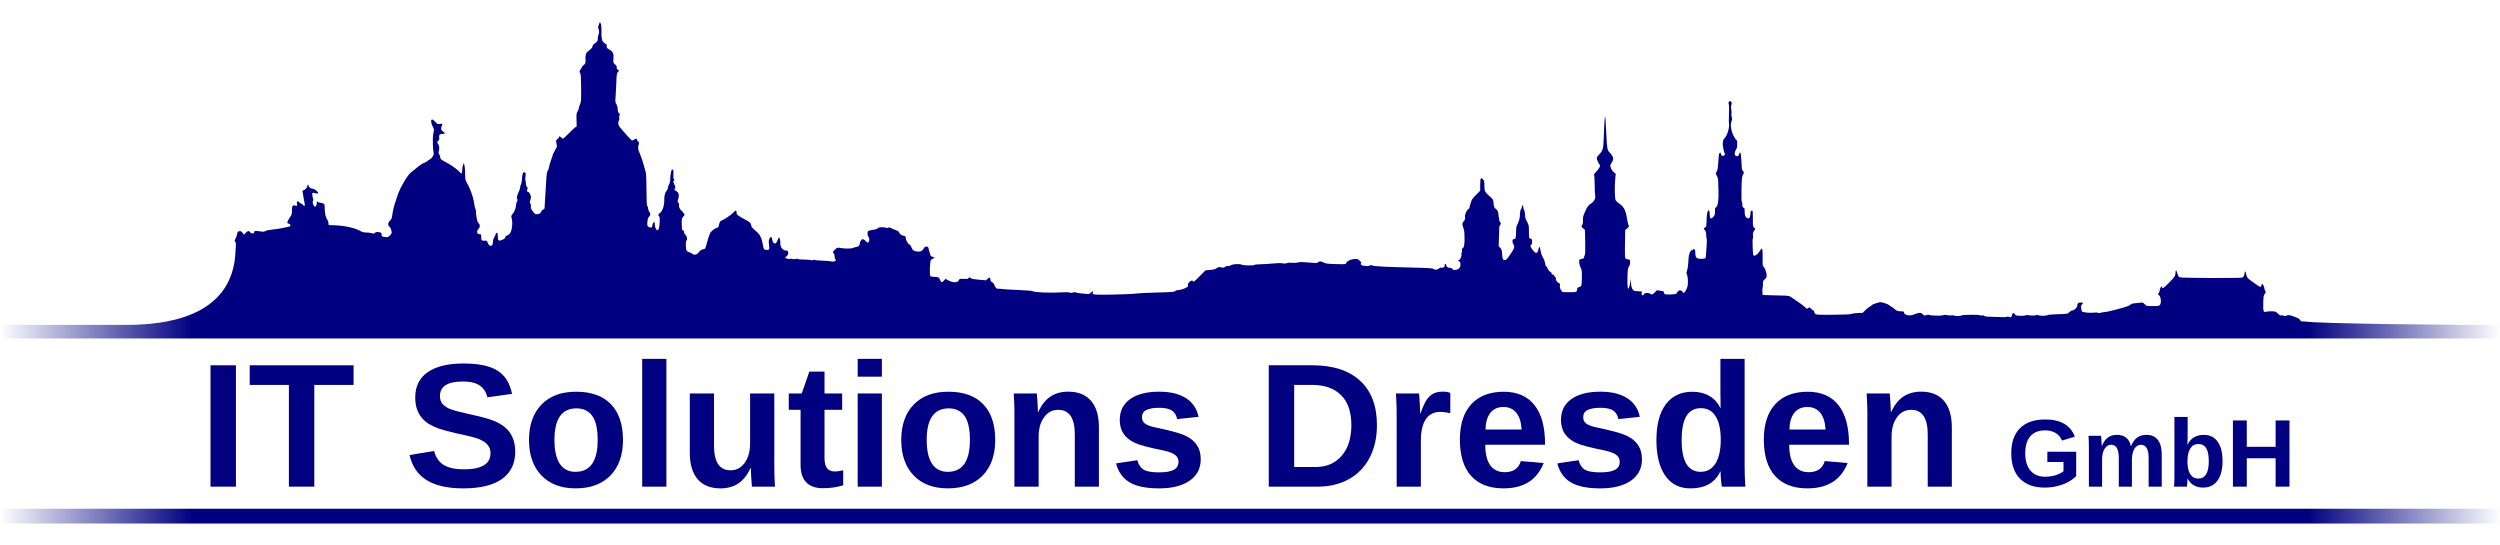 <?xml version="1.0" encoding="UTF-8" standalone="no"?>
<!-- Created with Inkscape (http://www.inkscape.org/) -->

<svg
   width="220mm"
   height="48mm"
   viewBox="0 0 220 48"
   version="1.1"
   id="svg5"
   xmlns:xlink="http://www.w3.org/1999/xlink"
   xmlns="http://www.w3.org/2000/svg"
   xmlns:svg="http://www.w3.org/2000/svg">
  <defs
     id="defs2">
    <linearGradient
       id="linearGradient57719">
      <stop
         style="stop-color:#000080;stop-opacity:0"
         offset="0"
         id="stop57715" />
      <stop
         style="stop-color:#000080;stop-opacity:1"
         offset="0.077"
         id="stop78780" />
      <stop
         style="stop-color:#000080;stop-opacity:1"
         offset="0.923"
         id="stop79039" />
      <stop
         style="stop-color:#000080;stop-opacity:0"
         offset="1"
         id="stop57717" />
    </linearGradient>
    <linearGradient
       xlink:href="#linearGradient57719"
       id="linearGradient74023"
       gradientUnits="userSpaceOnUse"
       gradientTransform="matrix(1,0,0,1,10.3,-6.93)"
       x1="-10.301"
       y1="35.518"
       x2="209.701"
       y2="35.518" />
  </defs>
  <g
     id="layer1"
     style="display:inline">
    <path
       id="path916"
       style="fill:url(#linearGradient74023);fill-opacity:1;stroke:none;stroke-width:0;stroke-linejoin:bevel;stroke-miterlimit:4;stroke-dasharray:none;stroke-opacity:1"
       d="m 52.789,1.929 -0.091,0.239 c -0.07,0.183 -0.078,0.264 -0.034,0.347 0.071,0.132 0.076,0.444 0.008,0.512 -0.027,0.027 -0.057,0.179 -0.066,0.337 -0.015,0.273 -0.027,0.295 -0.24,0.438 -0.159,0.107 -0.223,0.186 -0.223,0.276 0,0.088 -0.07,0.179 -0.232,0.299 -0.343,0.255 -0.406,0.39 -0.388,0.832 0.015,0.366 0.011,0.377 -0.157,0.515 -0.094,0.077 -0.171,0.167 -0.171,0.199 2.62e-4,0.032 -0.05,0.124 -0.113,0.203 -0.105,0.134 -0.107,0.154 -0.033,0.283 0.064,0.112 0.082,0.373 0.09,1.334 0.009,1.105 0.002,1.214 -0.098,1.44 -0.06,0.135 -0.109,0.292 -0.109,0.35 0,0.058 -0.048,0.184 -0.107,0.28 -0.094,0.152 -0.106,0.245 -0.092,0.737 l 0.015,0.562 -0.15,0.111 c -0.082,0.061 -0.341,0.306 -0.575,0.545 -0.234,0.239 -0.453,0.434 -0.487,0.434 -0.033,0 -0.104,-0.047 -0.156,-0.105 -0.112,-0.123 -0.184,-0.136 -0.184,-0.031 0,0.041 -0.064,0.122 -0.143,0.179 -0.14,0.102 -0.142,0.11 -0.083,0.386 0.058,0.274 0.055,0.289 -0.114,0.571 -0.157,0.261 -0.232,0.43 -0.241,0.538 -0.002,0.021 -0.064,0.199 -0.139,0.395 -0.075,0.196 -0.147,0.451 -0.161,0.566 -0.014,0.116 -0.055,0.246 -0.092,0.289 -0.095,0.111 -0.126,0.307 -0.159,0.999 -0.016,0.333 -0.055,0.948 -0.087,1.367 -0.032,0.42 -0.056,0.826 -0.054,0.903 0.003,0.102 -0.027,0.148 -0.111,0.17 -0.064,0.017 -0.151,0.108 -0.195,0.203 -0.064,0.139 -0.119,0.178 -0.289,0.207 -0.178,0.03 -0.225,0.018 -0.303,-0.079 -0.051,-0.063 -0.14,-0.17 -0.197,-0.238 -0.091,-0.108 -0.137,-0.3 -0.107,-0.453 0.005,-0.027 -0.019,-0.104 -0.055,-0.171 -0.05,-0.093 -0.051,-0.152 -0.004,-0.255 0.034,-0.074 0.061,-0.202 0.061,-0.285 0,-0.18 -0.156,-0.474 -0.252,-0.475 -0.1,-5.03e-4 -0.139,-0.148 -0.063,-0.239 0.054,-0.065 0.048,-0.099 -0.029,-0.184 -0.056,-0.062 -0.099,-0.198 -0.104,-0.333 -0.005,-0.126 -0.024,-0.252 -0.042,-0.281 -0.018,-0.029 -0.013,-0.174 0.011,-0.323 0.032,-0.201 0.025,-0.286 -0.025,-0.328 -0.129,-0.107 -0.243,0.023 -0.261,0.299 -0.028,0.431 -0.061,0.632 -0.122,0.746 -0.032,0.06 -0.058,0.168 -0.058,0.239 0,0.072 -0.073,0.292 -0.163,0.49 -0.14,0.309 -0.155,0.382 -0.106,0.515 0.045,0.122 0.04,0.181 -0.021,0.274 -0.043,0.066 -0.079,0.209 -0.08,0.319 -0.001,0.226 -0.162,0.615 -0.326,0.79 -0.103,0.11 -0.106,0.136 -0.043,0.399 0.1,0.417 5.29e-4,1.107 -0.188,1.304 -0.075,0.079 -0.193,0.157 -0.262,0.175 -0.079,0.02 -0.126,0.07 -0.126,0.134 0,0.072 -0.075,0.137 -0.247,0.215 -0.338,0.154 -0.41,0.101 -0.41,-0.3 0,-0.239 -0.018,-0.31 -0.078,-0.31 -0.043,0 -0.087,0.048 -0.098,0.105 -0.011,0.058 -0.075,0.2 -0.142,0.316 -0.076,0.131 -0.119,0.287 -0.115,0.414 0.013,0.406 -0.328,0.427 -0.465,0.029 -0.058,-0.169 -0.075,-0.179 -0.276,-0.166 -0.252,0.016 -0.288,-0.027 -0.282,-0.335 0.004,-0.193 -0.012,-0.231 -0.095,-0.231 -0.189,0 -0.265,-0.062 -0.265,-0.214 0,-0.083 0.043,-0.193 0.097,-0.244 0.188,-0.183 0.181,-0.376 -0.02,-0.578 -0.075,-0.075 -0.182,-0.634 -0.182,-0.951 0,-0.119 -0.021,-0.229 -0.046,-0.245 -0.026,-0.016 -0.062,-0.155 -0.081,-0.308 -0.051,-0.405 -0.202,-0.963 -0.368,-1.354 -0.15,-0.353 -0.181,-0.416 -0.353,-0.722 -0.071,-0.126 -0.103,-0.284 -0.103,-0.506 -0.001,-0.496 -0.022,-0.779 -0.07,-0.973 l -0.044,-0.176 -0.071,0.169 c -0.039,0.093 -0.071,0.297 -0.071,0.453 0,0.307 -0.086,0.377 -0.223,0.181 -0.115,-0.165 -0.67,-0.577 -1.039,-0.772 -0.623,-0.33 -0.656,-0.356 -0.675,-0.545 -0.009,-0.096 -0.051,-0.209 -0.094,-0.252 -0.042,-0.042 -0.066,-0.116 -0.053,-0.163 0.103,-0.378 0.082,-0.575 -0.084,-0.807 -0.053,-0.074 -0.043,-0.112 0.055,-0.217 0.087,-0.093 0.11,-0.163 0.086,-0.26 -0.056,-0.222 0.053,-0.353 0.293,-0.353 0.239,0 0.265,-0.057 0.079,-0.178 -0.211,-0.138 -0.253,-0.265 -0.161,-0.485 0.044,-0.105 0.08,-0.203 0.08,-0.218 0,-0.015 -0.098,-0.011 -0.217,0.008 -0.204,0.033 -0.229,0.022 -0.413,-0.178 -0.108,-0.117 -0.235,-0.212 -0.283,-0.212 -0.134,0 -0.11,0.314 0.048,0.619 0.127,0.245 0.131,0.278 0.072,0.544 -0.035,0.156 -0.061,0.39 -0.059,0.52 0.002,0.13 0.007,0.401 0.009,0.601 0.002,0.2 0.025,0.46 0.052,0.577 0.033,0.148 0.029,0.235 -0.013,0.286 -0.033,0.04 -0.086,0.124 -0.117,0.186 -0.031,0.062 -0.126,0.146 -0.212,0.187 -0.086,0.041 -0.174,0.104 -0.196,0.141 -0.022,0.037 -0.152,0.108 -0.289,0.159 -0.213,0.079 -0.382,0.199 -0.906,0.641 -0.044,0.037 -0.159,0.129 -0.254,0.204 -0.342,0.269 -0.994,1.405 -1.217,2.122 -0.068,0.217 -0.166,0.525 -0.22,0.684 -0.091,0.271 -0.173,0.656 -0.239,1.118 -0.018,0.124 -0.077,0.236 -0.157,0.299 -0.18,0.142 -0.226,0.446 -0.079,0.525 0.104,0.056 0.217,0.342 0.218,0.548 1.61e-4,0.053 -0.07,0.166 -0.155,0.252 -0.134,0.134 -0.187,0.153 -0.386,0.135 -0.299,-0.026 -0.352,-0.063 -0.352,-0.246 0,-0.139 -0.019,-0.154 -0.239,-0.187 -0.191,-0.029 -0.26,-0.017 -0.344,0.059 -0.09,0.082 -0.129,0.086 -0.278,0.033 -0.095,-0.034 -0.309,-0.062 -0.475,-0.062 -0.231,0 -0.358,-0.033 -0.536,-0.137 -0.418,-0.245 -1.326,-0.458 -2.099,-0.491 l -0.684,-0.029 -0.017,-0.184 c -0.009,-0.101 -0.049,-0.22 -0.088,-0.263 -0.128,-0.143 -0.235,-0.547 -0.237,-0.895 -0.002,-0.528 -0.022,-0.564 -0.321,-0.606 -0.142,-0.02 -0.271,-0.057 -0.287,-0.083 -0.052,-0.084 -0.119,-0.051 -0.094,0.046 0.038,0.146 -0.075,0.39 -0.171,0.371 -0.116,-0.024 -0.246,-0.41 -0.168,-0.503 0.042,-0.051 0.042,-0.124 -0.003,-0.271 -0.071,-0.238 -0.078,-0.41 -0.017,-0.448 0.024,-0.015 0.131,-5.02e-4 0.237,0.032 0.106,0.033 0.205,0.047 0.22,0.032 0.101,-0.101 -0.255,-0.404 -0.515,-0.437 -0.168,-0.021 -0.302,-0.142 -0.302,-0.273 0,-0.038 -0.024,-0.069 -0.053,-0.069 -0.029,0 -0.053,0.049 -0.053,0.109 0,0.139 -0.283,0.426 -0.382,0.388 -0.063,-0.024 -0.061,0.051 0.014,0.487 0.049,0.283 0.106,0.59 0.126,0.681 0.039,0.176 -0.049,0.301 -0.107,0.151 -0.018,-0.046 -0.113,-0.117 -0.21,-0.158 -0.098,-0.041 -0.178,-0.099 -0.178,-0.13 0,-0.03 -0.049,-0.055 -0.109,-0.055 -0.094,0 -0.105,0.022 -0.075,0.157 0.048,0.216 0.002,0.272 -0.171,0.207 -0.203,-0.077 -0.281,0.053 -0.27,0.452 0.008,0.294 -0.008,0.342 -0.215,0.644 -0.218,0.317 -0.249,0.487 -0.088,0.487 0.041,0 0.105,0.037 0.142,0.081 0.086,0.104 0.009,0.188 -0.195,0.212 -0.082,0.01 -0.302,0.055 -0.49,0.101 -0.188,0.046 -0.572,0.105 -0.853,0.132 -0.302,0.028 -0.563,0.082 -0.638,0.131 -0.108,0.071 -0.181,0.074 -0.5,0.025 -0.384,-0.06 -0.482,-0.043 -0.482,0.079 0,0.039 -0.037,0.084 -0.083,0.102 -0.09,0.034 -0.285,-0.049 -0.285,-0.121 0,-0.025 -0.048,-0.057 -0.107,-0.072 -0.074,-0.019 -0.155,0.023 -0.266,0.138 l -0.159,0.166 -0.128,-0.162 c -0.103,-0.13 -0.159,-0.158 -0.283,-0.14 -0.135,0.02 -0.159,0.05 -0.19,0.241 -0.02,0.12 -0.084,0.305 -0.143,0.412 -0.099,0.179 -0.101,0.199 -0.021,0.28 0.106,0.106 0.021,0.751 0.021,0.751 -0.168,6.105 -6.608,6.543 -9.545,6.559 H 0 v 1.199 h 219.976 v -1.199 c -0.084,-2.59e-4 0.083,-2.62e-4 0,-5.16e-4 v 0 c -4.408,0.026 -16.18,-0.112 -17.1,-0.294 -0.381,1.59e-4 -0.414,-0.008 -0.457,-0.121 -0.034,-0.09 -0.159,-0.165 -0.475,-0.286 -0.473,-0.181 -0.562,-0.193 -0.761,-0.102 -0.1,0.045 -0.151,0.047 -0.194,0.003 -0.032,-0.032 -0.123,-0.046 -0.202,-0.03 -0.115,0.023 -0.181,-0.009 -0.337,-0.165 -0.183,-0.183 -0.213,-0.194 -0.546,-0.199 -0.194,-0.003 -0.406,0.013 -0.473,0.036 -0.245,0.082 -0.283,-0.029 -0.265,-0.756 0.015,-0.591 0.03,-0.678 0.134,-0.811 0.106,-0.135 0.11,-0.159 0.039,-0.26 -0.043,-0.061 -0.077,-0.175 -0.077,-0.252 0,-0.077 -0.046,-0.196 -0.101,-0.264 l -0.101,-0.125 -0.055,0.145 c -0.03,0.08 -0.077,0.145 -0.103,0.145 -0.026,0 -0.163,-0.083 -0.304,-0.183 -0.141,-0.101 -0.362,-0.258 -0.492,-0.349 -0.319,-0.224 -0.406,-0.343 -0.446,-0.61 -0.037,-0.244 -0.133,-0.309 -0.133,-0.09 0,0.147 -0.087,0.342 -0.179,0.403 -0.102,0.067 -5.374,0.049 -5.524,-0.019 -0.098,-0.045 -0.155,-0.136 -0.216,-0.348 -0.105,-0.361 -0.161,-0.338 -0.176,0.069 -0.006,0.162 -0.075,0.258 -0.514,0.71 -0.488,0.503 -0.65,0.614 -0.65,0.444 0,-0.043 -0.02,-0.079 -0.044,-0.079 -0.056,0 -0.166,0.239 -0.166,0.359 0,0.05 -0.039,0.147 -0.087,0.215 -0.082,0.117 -0.081,0.129 0.025,0.209 0.158,0.121 0.217,0.632 0.095,0.82 -0.084,0.128 -0.107,0.133 -0.644,0.133 -0.555,0 -0.557,-2.28e-4 -0.71,-0.164 -0.145,-0.155 -0.169,-0.163 -0.428,-0.131 -0.151,0.019 -0.376,0.041 -0.499,0.05 -0.137,0.01 -0.27,0.059 -0.342,0.127 -0.114,0.106 -0.355,0.187 -1.38,0.46 -0.463,0.123 -0.734,0.177 -1.052,0.209 -0.087,0.009 -0.2,0.033 -0.251,0.054 -0.051,0.021 -0.122,0.015 -0.158,-0.013 -0.039,-0.031 -0.21,-0.035 -0.431,-0.011 -0.327,0.035 -0.92,-0.03 -0.991,-0.109 -0.012,-0.014 -0.039,-0.137 -0.059,-0.273 -0.03,-0.21 -0.019,-0.262 0.07,-0.338 0.136,-0.116 0.095,-0.177 -0.119,-0.177 -0.206,0 -0.297,0.08 -0.297,0.264 0,0.171 -0.25,0.422 -0.435,0.436 -0.074,0.006 -0.195,0.076 -0.269,0.156 -0.135,0.145 -0.138,0.146 -0.987,0.172 -0.478,0.015 -0.881,0.051 -0.919,0.082 -0.09,0.075 -0.733,0.081 -0.821,0.007 -0.045,-0.038 -0.098,-0.041 -0.148,-0.01 -0.091,0.058 -0.613,0.06 -0.758,0.003 -0.057,-0.022 -0.161,-0.012 -0.237,0.023 -0.084,0.039 -0.278,0.054 -0.512,0.038 -0.313,-0.021 -0.381,-0.042 -0.403,-0.125 -0.04,-0.153 -0.246,-0.131 -0.246,0.025 0,0.182 -0.137,0.282 -0.271,0.198 -0.071,-0.045 -0.126,-0.049 -0.169,-0.013 -0.058,0.048 -0.246,0.047 -1.712,-0.009 -0.163,-0.006 -0.294,-0.037 -0.305,-0.073 -0.013,-0.04 -0.086,-0.051 -0.202,-0.033 -0.102,0.017 -0.181,0.007 -0.181,-0.022 0,-0.053 -1.484,-0.047 -1.57,0.007 -0.106,0.066 -0.626,0.095 -0.661,0.037 -0.022,-0.036 -0.112,-0.047 -0.23,-0.029 -0.107,0.017 -0.3,0.006 -0.429,-0.023 -0.133,-0.03 -0.259,-0.034 -0.29,-0.008 -0.048,0.039 -0.412,0.065 -0.738,0.052 -0.373,-0.015 -0.481,-0.029 -0.539,-0.067 -0.036,-0.024 -0.146,-0.014 -0.243,0.021 -0.164,0.059 -0.188,0.054 -0.328,-0.077 -0.129,-0.121 -0.181,-0.137 -0.354,-0.108 -0.112,0.019 -0.311,0.081 -0.441,0.139 -0.358,0.159 -0.855,0.04 -0.855,-0.204 0,-0.039 -0.029,-0.072 -0.066,-0.074 -0.036,-0.002 -0.175,-0.008 -0.308,-0.013 -0.199,-0.008 -0.281,-0.045 -0.46,-0.207 -0.12,-0.108 -0.242,-0.197 -0.271,-0.197 -0.029,0 -0.102,-0.05 -0.163,-0.111 -0.061,-0.061 -0.267,-0.155 -0.457,-0.21 -0.343,-0.098 -0.351,-0.098 -0.703,0.007 -0.196,0.058 -0.375,0.138 -0.397,0.176 -0.023,0.039 -0.114,0.107 -0.202,0.152 -0.088,0.045 -0.262,0.183 -0.385,0.306 l -0.224,0.224 -0.452,0.017 c -0.248,0.009 -0.484,0.043 -0.523,0.076 -0.048,0.04 -0.559,0.063 -1.583,0.073 -1.305,0.012 -1.524,0.003 -1.604,-0.067 -0.051,-0.045 -0.092,-0.126 -0.092,-0.18 0,-0.054 -0.041,-0.113 -0.092,-0.13 -0.051,-0.017 -0.143,-0.09 -0.204,-0.162 -0.105,-0.123 -0.119,-0.126 -0.237,-0.049 -0.118,0.077 -0.133,0.074 -0.254,-0.052 -0.114,-0.118 -0.515,-0.416 -0.875,-0.65 -0.067,-0.043 -0.218,-0.148 -0.336,-0.232 -0.213,-0.151 -0.223,-0.153 -1.094,-0.174 -0.484,-0.012 -1.01,-0.026 -1.169,-0.032 l -0.289,-0.01 -0.016,-0.283 c -0.009,-0.156 8e-4,-0.322 0.022,-0.368 0.021,-0.047 0.032,-0.194 0.025,-0.328 -0.012,-0.215 0.007,-0.262 0.16,-0.405 0.147,-0.137 0.173,-0.196 0.165,-0.38 -0.005,-0.12 -0.036,-0.25 -0.069,-0.289 -0.033,-0.04 -0.046,-0.094 -0.029,-0.121 0.017,-0.027 -0.037,-0.133 -0.118,-0.235 -0.148,-0.186 -0.148,-0.189 -0.137,-0.901 0.011,-0.706 -0.027,-0.88 -0.154,-0.7 -0.032,0.045 -0.094,0.135 -0.137,0.199 -0.143,0.213 -0.34,0.369 -0.447,0.354 -0.097,-0.013 -0.108,-0.067 -0.138,-0.724 -0.019,-0.405 -0.012,-0.75 0.015,-0.803 0.027,-0.051 0.033,-0.176 0.014,-0.278 -0.028,-0.148 -0.007,-0.226 0.103,-0.394 0.076,-0.115 0.116,-0.209 0.089,-0.209 -0.027,0 -0.086,-0.036 -0.131,-0.081 -0.066,-0.066 -0.08,-0.212 -0.074,-0.773 0.005,-0.521 -0.009,-0.697 -0.06,-0.714 -0.1,-0.033 -0.159,0.093 -0.16,0.342 -0.001,0.26 -0.117,0.411 -0.259,0.335 -0.185,-0.099 -0.238,-0.221 -0.24,-0.56 -0.001,-0.185 -0.018,-0.337 -0.038,-0.337 -0.099,-7.94e-4 -0.199,-0.175 -0.169,-0.294 0.018,-0.071 0.004,-0.162 -0.032,-0.205 -0.047,-0.057 -0.059,-0.358 -0.043,-1.144 0.018,-0.95 0.032,-1.09 0.13,-1.285 0.11,-0.219 0.11,-0.219 0.005,-0.324 -0.08,-0.08 -0.108,-0.189 -0.12,-0.465 -0.017,-0.393 -0.015,-0.372 -0.056,-0.847 -0.029,-0.337 -0.09,-0.42 -0.154,-0.21 -0.056,0.182 -0.123,0.241 -0.238,0.211 -0.164,-0.043 -0.209,-0.181 -0.133,-0.402 0.037,-0.107 0.094,-0.223 0.128,-0.256 0.067,-0.067 0.086,-0.704 0.022,-0.733 -0.022,-0.01 -0.088,-0.089 -0.147,-0.176 -0.315,-0.461 -0.46,-1.147 -0.317,-1.503 0.063,-0.157 0.068,-0.238 0.025,-0.35 -0.03,-0.08 -0.043,-0.228 -0.027,-0.33 0.016,-0.101 0.007,-0.279 -0.02,-0.395 -0.033,-0.143 -0.029,-0.265 0.013,-0.382 0.052,-0.145 0.048,-0.185 -0.028,-0.261 -0.082,-0.082 -0.097,-0.083 -0.174,-0.006 -0.061,0.061 -0.07,0.111 -0.034,0.182 0.028,0.054 0.041,0.371 0.03,0.703 -0.026,0.786 -0.026,0.829 0.003,1.078 0.04,0.344 -0.195,1.089 -0.39,1.237 -0.143,0.108 -0.208,0.454 -0.144,0.763 0.024,0.116 0.057,0.281 0.074,0.368 0.017,0.087 0.054,0.187 0.082,0.222 0.035,0.044 0.025,0.09 -0.029,0.145 -0.103,0.103 -0.242,0.103 -0.273,0.002 -0.081,-0.258 -0.079,-0.256 -0.145,-0.19 -0.075,0.075 -0.08,0.11 -0.131,0.9 -0.029,0.462 -0.063,0.64 -0.139,0.753 -0.099,0.146 -0.099,0.15 0.015,0.351 0.063,0.112 0.116,0.27 0.118,0.352 0.002,0.082 0.015,0.528 0.028,0.991 0.025,0.897 -0.046,1.335 -0.239,1.455 -0.063,0.04 -0.082,0.11 -0.067,0.26 0.026,0.278 -0.017,0.423 -0.177,0.595 -0.188,0.202 -0.288,0.112 -0.288,-0.259 0,-0.17 -0.028,-0.3 -0.072,-0.336 -0.108,-0.089 -0.191,0.282 -0.206,0.909 -0.01,0.459 -0.025,0.527 -0.117,0.579 -0.058,0.032 -0.115,0.064 -0.128,0.072 -0.012,0.008 0.032,0.088 0.099,0.178 0.086,0.116 0.119,0.231 0.116,0.395 -0.003,0.127 0.016,0.284 0.04,0.348 0.024,0.064 0.023,0.342 -0.003,0.616 -0.026,0.275 -0.05,0.618 -0.053,0.763 -0.003,0.145 -0.03,0.293 -0.058,0.329 -0.031,0.039 -0.177,0.066 -0.361,0.066 -0.413,0 -0.52,-0.101 -0.52,-0.494 0,-0.179 -0.027,-0.306 -0.074,-0.344 -0.057,-0.047 -0.079,-0.045 -0.096,0.007 -0.012,0.037 -0.066,0.068 -0.118,0.068 -0.156,2.65e-4 -0.296,0.343 -0.316,0.775 -0.025,0.536 -0.062,0.824 -0.137,1.054 -0.051,0.159 -0.05,0.225 0.007,0.342 0.085,0.173 0.109,0.751 0.043,1.025 -0.056,0.234 -0.256,0.561 -0.343,0.564 -0.034,0.001 -0.077,-0.045 -0.096,-0.103 -0.052,-0.163 -0.381,-0.148 -0.445,0.021 -0.07,0.185 -0.131,0.205 -0.641,0.221 -0.462,0.014 -0.525,-0.006 -0.552,-0.181 -0.015,-0.102 -0.02,-0.104 -0.351,-0.156 -0.266,-0.042 -0.309,-0.036 -0.353,0.047 -0.028,0.052 -0.121,0.144 -0.208,0.206 -0.145,0.104 -0.167,0.106 -0.275,0.03 -0.173,-0.121 -0.497,-0.108 -0.567,0.023 -0.093,0.174 -0.22,0.133 -0.2,-0.066 l 0.017,-0.171 -0.353,-0.015 c -0.323,-0.014 -0.363,-0.029 -0.463,-0.17 -0.075,-0.106 -0.121,-0.276 -0.144,-0.537 l -0.035,-0.382 -0.038,0.326 c -0.021,0.179 -0.068,0.38 -0.103,0.447 l -0.065,0.122 -0.044,-0.158 c -0.024,-0.087 -0.035,-0.489 -0.024,-0.894 0.017,-0.637 0.034,-0.762 0.131,-0.924 0.076,-0.127 0.109,-0.259 0.1,-0.407 -0.011,-0.197 -0.026,-0.22 -0.147,-0.22 -0.074,-1.51e-4 -0.176,-0.03 -0.227,-0.068 -0.085,-0.062 -0.091,-0.173 -0.076,-1.295 l 0.017,-1.227 0.18,-0.15 c 0.17,-0.142 0.176,-0.159 0.111,-0.297 -0.038,-0.08 -0.101,-0.359 -0.14,-0.62 -0.097,-0.644 -0.279,-0.995 -0.641,-1.238 -0.152,-0.102 -0.307,-0.246 -0.346,-0.32 -0.083,-0.16 -0.104,-1.162 -0.038,-1.858 l 0.044,-0.469 -0.152,-0.128 c -0.167,-0.14 -0.244,-0.263 -0.309,-0.491 -0.033,-0.114 -0.018,-0.18 0.062,-0.283 0.058,-0.074 0.128,-0.216 0.156,-0.315 0.042,-0.153 0.031,-0.212 -0.076,-0.381 -0.07,-0.11 -0.166,-0.234 -0.215,-0.274 -0.208,-0.173 -0.249,-0.412 -0.302,-1.764 -0.028,-0.722 -0.07,-1.347 -0.093,-1.388 -0.041,-0.073 -0.082,0.553 -0.131,1.999 -0.028,0.825 -0.085,1.013 -0.408,1.342 -0.199,0.203 -0.212,0.234 -0.177,0.421 0.021,0.111 0.096,0.278 0.166,0.372 0.125,0.165 0.127,0.174 0.041,0.342 -0.049,0.095 -0.181,0.265 -0.294,0.378 -0.142,0.143 -0.193,0.231 -0.166,0.289 0.021,0.046 0.043,0.451 0.048,0.899 0.005,0.448 0.026,0.878 0.047,0.955 0.05,0.185 -0.145,0.527 -0.37,0.648 -0.092,0.049 -0.219,0.16 -0.282,0.245 -0.133,0.18 -0.435,0.877 -0.43,0.993 0.016,0.384 -0.003,0.557 -0.072,0.664 -0.078,0.119 -0.074,0.132 0.084,0.273 l 0.165,0.148 0.022,1.068 c 0.013,0.626 8e-4,1.093 -0.028,1.128 -0.027,0.033 -0.058,0.119 -0.068,0.192 -0.014,0.102 -0.053,0.136 -0.176,0.149 -0.087,0.01 -0.187,0.042 -0.222,0.071 -0.087,0.072 -0.027,0.49 0.104,0.725 0.086,0.154 0.102,0.283 0.099,0.828 -0.002,0.355 -0.027,0.69 -0.056,0.745 -0.029,0.054 -0.122,0.113 -0.206,0.13 -0.121,0.024 -0.153,0.058 -0.153,0.164 0,0.258 -0.077,0.288 -0.707,0.279 l -0.58,-0.009 -0.123,-0.162 c -0.092,-0.121 -0.12,-0.22 -0.112,-0.393 0.01,-0.201 -0.005,-0.234 -0.109,-0.26 -0.127,-0.032 -0.296,-0.296 -0.243,-0.381 0.017,-0.028 -0.018,-0.098 -0.079,-0.155 -0.061,-0.057 -0.111,-0.127 -0.111,-0.156 0,-0.029 -0.041,-0.046 -0.091,-0.038 -0.061,0.01 -0.091,-0.019 -0.092,-0.089 -7.9e-4,-0.06 -0.055,-0.128 -0.126,-0.158 -0.071,-0.03 -0.167,-0.149 -0.222,-0.276 -0.053,-0.123 -0.121,-0.224 -0.151,-0.224 -0.03,0 -0.054,-0.058 -0.054,-0.13 0,-0.144 -0.14,-0.536 -0.236,-0.659 -0.07,-0.09 -0.166,-0.406 -0.211,-0.697 -0.04,-0.253 -0.117,-0.253 -0.162,0 -0.074,0.413 -0.234,0.433 -0.508,0.063 -0.217,-0.293 -0.237,-0.372 -0.116,-0.473 0.055,-0.046 0.076,-0.137 0.066,-0.281 -0.013,-0.178 -0.037,-0.218 -0.147,-0.244 -0.13,-0.031 -0.131,-0.036 -0.132,-0.607 -5.3e-4,-0.55 -0.008,-0.59 -0.171,-0.886 -0.134,-0.244 -0.171,-0.373 -0.172,-0.605 -0.001,-0.176 -0.033,-0.337 -0.079,-0.397 -0.042,-0.056 -0.077,-0.18 -0.077,-0.276 0,-0.221 -0.082,-0.227 -0.126,-0.008 -0.018,0.091 -0.063,0.202 -0.099,0.245 -0.037,0.045 -0.066,0.228 -0.067,0.426 -10e-4,0.32 -0.079,0.588 -0.295,1.017 -0.025,0.05 -0.046,0.3 -0.046,0.555 0,0.478 -0.042,0.59 -0.221,0.59 -0.12,0 -0.129,0.293 -0.015,0.444 0.143,0.19 0.09,0.368 -0.268,0.892 -0.269,0.394 -0.371,0.505 -0.467,0.505 -0.185,0 -0.233,-0.099 -0.257,-0.531 -0.019,-0.339 -0.043,-0.417 -0.163,-0.548 l -0.141,-0.152 0.024,-0.739 c 0.013,-0.406 0.026,-0.808 0.028,-0.891 0.002,-0.084 0.043,-0.196 0.092,-0.25 0.082,-0.092 0.082,-0.104 -0.005,-0.201 -0.063,-0.07 -0.109,-0.251 -0.142,-0.565 -0.046,-0.437 -0.059,-0.471 -0.228,-0.61 -0.162,-0.133 -0.182,-0.182 -0.214,-0.505 -0.035,-0.356 -0.037,-0.359 -0.337,-0.615 -0.418,-0.356 -0.475,-0.472 -0.475,-0.962 0,-0.337 -0.019,-0.427 -0.107,-0.522 -0.212,-0.228 -0.261,-0.132 -0.261,0.518 v 0.468 l -0.361,0.361 c -0.305,0.305 -0.378,0.414 -0.473,0.71 -0.062,0.192 -0.113,0.384 -0.113,0.427 0,0.043 -0.043,0.091 -0.096,0.108 -0.116,0.037 -0.341,0.556 -0.295,0.679 0.049,0.128 -0.016,0.332 -0.143,0.451 -0.122,0.114 -0.117,0.236 0.025,0.615 0.057,0.151 0.08,0.402 0.079,0.841 -0.002,0.613 -0.04,0.794 -0.184,0.879 -0.046,0.027 -0.06,0.089 -0.039,0.172 0.018,0.072 0.005,0.164 -0.03,0.206 -0.035,0.042 -0.048,0.1 -0.029,0.129 0.063,0.101 -0.072,0.459 -0.194,0.513 l -0.118,0.053 0.117,0.063 c 0.093,0.05 0.117,0.109 0.117,0.289 0,0.274 -0.141,0.426 -0.435,0.47 -0.16,0.024 -0.211,0.01 -0.262,-0.072 -0.042,-0.066 -0.122,-0.102 -0.231,-0.102 -0.188,0 -0.333,-0.115 -0.333,-0.265 0,-0.068 -0.025,-0.09 -0.08,-0.069 -0.05,0.019 -0.069,0.068 -0.05,0.127 0.037,0.116 -0.145,0.23 -0.3,0.19 -0.062,-0.016 -0.145,0.014 -0.205,0.074 -0.105,0.105 -0.388,0.138 -0.441,0.052 -0.046,-0.075 -0.467,-0.106 -1.817,-0.135 -2.319,-0.05 -3.436,-0.107 -3.591,-0.183 -0.112,-0.055 -0.161,-0.057 -0.208,-0.01 -0.068,0.068 -0.277,0.078 -0.584,0.027 -0.206,-0.034 -0.312,-0.155 -0.197,-0.225 0.043,-0.027 0.002,-0.093 -0.132,-0.211 -0.182,-0.16 -0.217,-0.17 -0.498,-0.15 -0.326,0.024 -0.654,0.198 -0.7,0.372 -0.023,0.088 -0.089,0.093 -0.888,0.072 -0.746,-0.02 -0.893,-0.038 -1.08,-0.134 -0.261,-0.133 -0.366,-0.138 -0.492,-0.024 -0.086,0.078 -0.164,0.08 -0.819,0.02 -0.559,-0.051 -0.776,-0.052 -0.952,-0.004 -0.135,0.036 -0.343,0.047 -0.507,0.027 -0.174,-0.022 -0.346,-0.011 -0.456,0.029 -0.121,0.044 -0.25,0.049 -0.411,0.017 -0.15,-0.03 -0.455,-0.023 -0.842,0.018 -0.334,0.035 -0.824,0.065 -1.09,0.067 -0.271,0.002 -0.498,0.026 -0.517,0.057 -0.048,0.077 -0.989,0.055 -1.147,-0.027 -0.163,-0.085 -0.818,-0.044 -0.934,0.058 -0.046,0.04 -0.173,0.073 -0.283,0.073 -0.118,0 -0.224,0.033 -0.259,0.08 -0.047,0.064 -0.107,0.071 -0.307,0.033 -0.218,-0.041 -0.269,-0.032 -0.409,0.071 -0.118,0.087 -0.267,0.127 -0.57,0.153 l -0.41,0.036 -0.312,0.316 c -0.172,0.174 -0.395,0.397 -0.496,0.496 -0.181,0.178 -0.316,0.233 -0.316,0.129 0,-0.088 -0.123,-0.056 -0.281,0.073 -0.082,0.067 -0.144,0.167 -0.138,0.222 0.006,0.055 0.008,0.127 0.005,0.161 -0.01,0.099 -0.578,0.333 -0.811,0.333 -0.129,0 -0.253,0.036 -0.315,0.092 -0.09,0.081 -0.283,0.097 -1.635,0.131 -0.843,0.021 -1.698,0.065 -1.901,0.096 -0.203,0.032 -1.097,0.07 -1.987,0.085 -1.717,0.029 -1.833,0.016 -1.718,-0.199 0.077,-0.145 -0.024,-0.127 -0.184,0.033 -0.12,0.12 -0.163,0.13 -0.436,0.105 -0.6,-0.054 -0.858,-0.094 -0.883,-0.134 -0.014,-0.023 -0.121,-0.016 -0.239,0.013 -0.141,0.036 -0.253,0.037 -0.329,0.003 -0.07,-0.031 -0.354,-0.037 -0.72,-0.015 -0.914,0.055 -2.308,0.006 -2.447,-0.084 -0.083,-0.054 -0.456,-0.089 -1.398,-0.129 -0.706,-0.03 -1.343,-0.069 -1.416,-0.087 -0.072,-0.018 -0.164,-0.027 -0.204,-0.02 -0.189,0.032 -0.31,-0.053 -0.397,-0.283 -0.058,-0.152 -0.141,-0.261 -0.231,-0.304 -0.104,-0.05 -0.141,-0.108 -0.143,-0.221 -0.003,-0.201 -0.099,-0.226 -0.247,-0.064 l -0.119,0.131 -0.631,-0.053 c -0.401,-0.034 -0.662,-0.081 -0.715,-0.128 -0.106,-0.095 -0.187,-0.094 -0.224,0.002 -0.023,0.059 -0.11,0.071 -0.398,0.053 -0.341,-0.021 -0.374,-0.014 -0.431,0.095 -0.088,0.167 -0.147,0.195 -0.403,0.196 -0.147,5.29e-4 -0.321,-0.05 -0.503,-0.147 l -0.278,-0.148 -0.136,0.148 c -0.181,0.197 -0.238,0.187 -0.336,-0.057 -0.09,-0.226 -0.175,-0.266 -0.555,-0.267 -0.146,-5.3e-4 -0.268,-0.031 -0.306,-0.076 -0.09,-0.109 -0.036,-1.363 0.061,-1.421 0.008,-0.005 0.086,-0.053 0.173,-0.108 l 0.158,-0.099 -0.174,-0.045 c -0.095,-0.025 -0.18,-0.074 -0.189,-0.109 -0.009,-0.035 -0.046,-0.146 -0.082,-0.248 -0.036,-0.101 -0.082,-0.267 -0.101,-0.368 -0.03,-0.161 -0.054,-0.184 -0.19,-0.184 -0.112,0 -0.173,0.035 -0.22,0.129 -0.145,0.292 -0.379,0.371 -0.774,0.261 -0.175,-0.049 -0.219,-0.093 -0.313,-0.315 -0.06,-0.142 -0.139,-0.259 -0.176,-0.259 -0.107,0 -0.334,-0.378 -0.334,-0.558 0,-0.151 -0.02,-0.171 -0.241,-0.233 -0.188,-0.053 -0.259,-0.105 -0.322,-0.237 -0.059,-0.125 -0.138,-0.188 -0.298,-0.238 -0.119,-0.037 -0.306,-0.115 -0.414,-0.174 -0.143,-0.077 -0.214,-0.091 -0.255,-0.049 -0.038,0.038 -0.113,0.041 -0.223,0.01 -0.279,-0.08 -0.654,-0.059 -0.709,0.04 -0.027,0.048 -0.117,0.094 -0.2,0.103 -0.223,0.023 -0.571,0.103 -0.642,0.146 -0.089,0.055 -0.077,0.428 0.017,0.505 0.103,0.086 0.102,0.389 -0.003,0.476 -0.069,0.057 -0.105,0.042 -0.234,-0.099 -0.084,-0.092 -0.201,-0.167 -0.259,-0.167 -0.115,0 -0.267,0.236 -0.267,0.414 0,0.139 -0.137,0.27 -0.285,0.27 -0.066,0 -0.195,0.037 -0.286,0.083 -0.168,0.084 -0.768,0.082 -1.219,-0.004 -0.163,-0.031 -0.209,-0.014 -0.381,0.149 -0.217,0.205 -0.233,0.254 -0.117,0.35 0.045,0.037 0.079,0.152 0.079,0.267 0,0.11 0.025,0.216 0.055,0.235 0.12,0.074 0.023,0.199 -0.161,0.207 -0.101,0.005 -0.204,-0.002 -0.229,-0.014 -0.025,-0.013 -0.202,-0.032 -0.395,-0.043 -0.192,-0.011 -0.498,-0.029 -0.68,-0.039 -0.182,-0.011 -0.345,-0.034 -0.362,-0.051 -0.017,-0.017 -0.072,-0.009 -0.122,0.018 -0.05,0.027 -0.106,0.034 -0.125,0.016 -0.031,-0.031 -0.531,-0.068 -1.019,-0.075 -0.123,-0.002 -0.224,-0.028 -0.224,-0.057 0,-0.037 -0.021,-0.037 -0.066,5.16e-4 -0.065,0.054 -0.443,0.045 -0.5,-0.012 -0.016,-0.016 -0.056,-0.007 -0.089,0.021 -0.038,0.032 -0.132,0.024 -0.258,-0.019 l -0.199,-0.068 0.154,-0.155 c 0.124,-0.124 0.149,-0.188 0.129,-0.323 -0.022,-0.152 -0.042,-0.169 -0.2,-0.169 -0.285,0 -0.531,-0.347 -0.485,-0.684 0.015,-0.111 -0.068,-0.474 -0.109,-0.473 -0.018,1.12e-4 -0.077,0.105 -0.13,0.234 -0.126,0.307 -0.197,0.363 -0.335,0.266 -0.069,-0.049 -0.122,-0.162 -0.145,-0.314 -0.042,-0.282 -0.129,-0.302 -0.244,-0.056 -0.067,0.143 -0.074,0.247 -0.038,0.511 0.056,0.413 0.036,0.465 -0.179,0.464 -0.255,-0.001 -0.293,-0.047 -0.354,-0.431 -0.09,-0.564 -0.247,-0.907 -0.523,-1.146 -0.409,-0.355 -0.481,-0.436 -0.51,-0.576 -0.049,-0.237 -0.1,-0.288 -0.499,-0.504 -0.741,-0.401 -0.785,-0.437 -0.785,-0.636 0,-0.232 -0.074,-0.226 -0.308,0.026 -0.182,0.195 -0.778,0.593 -1.038,0.691 -0.084,0.032 -0.139,0.116 -0.179,0.272 -0.032,0.124 -0.066,0.252 -0.077,0.284 -0.011,0.032 -0.09,0.073 -0.177,0.09 -0.087,0.017 -0.252,0.121 -0.367,0.231 -0.213,0.203 -0.232,0.251 -0.553,1.383 -0.059,0.209 -0.086,0.238 -0.231,0.253 -0.151,0.015 -0.258,0.095 -0.502,0.377 -0.109,0.126 -0.366,0.141 -0.46,0.028 -0.036,-0.043 -0.153,-0.102 -0.26,-0.131 -0.129,-0.035 -0.217,-0.099 -0.257,-0.187 -0.075,-0.164 -0.081,-0.794 -0.008,-0.839 0.108,-0.067 0.058,-0.391 -0.079,-0.51 -0.08,-0.069 -0.131,-0.17 -0.131,-0.257 0,-0.103 -0.026,-0.141 -0.092,-0.135 -0.081,0.006 -0.093,-0.055 -0.106,-0.522 -0.014,-0.504 -0.008,-0.537 0.118,-0.673 0.073,-0.079 0.133,-0.155 0.133,-0.169 0,-0.047 -0.235,-0.363 -0.302,-0.406 -0.113,-0.072 -0.231,-0.352 -0.195,-0.464 0.021,-0.066 -2.64e-4,-0.144 -0.056,-0.206 -0.058,-0.064 -0.076,-0.133 -0.051,-0.193 0.022,-0.052 0.058,-0.189 0.081,-0.304 0.048,-0.244 -0.048,-0.456 -0.247,-0.547 -0.132,-0.06 -0.158,-0.16 -0.066,-0.252 0.041,-0.041 0.026,-0.121 -0.053,-0.283 -0.126,-0.261 -0.136,-0.347 -0.044,-0.378 0.051,-0.017 0.05,-0.041 -0.007,-0.11 -0.053,-0.064 -0.066,-0.183 -0.046,-0.428 0.019,-0.237 0.007,-0.356 -0.038,-0.394 -0.046,-0.038 -0.082,-0.035 -0.118,0.012 -0.057,0.073 -0.138,0.646 -0.131,0.926 0.003,0.096 -0.041,0.25 -0.097,0.342 -0.056,0.092 -0.101,0.231 -0.101,0.309 -1.11e-4,0.078 -0.045,0.185 -0.099,0.237 -0.134,0.129 -0.224,0.43 -0.218,0.735 0.011,0.59 -0.147,1.073 -0.413,1.259 -0.128,0.09 -0.144,0.191 -0.043,0.275 0.051,0.042 0.064,0.181 0.049,0.519 -0.021,0.477 -0.086,0.698 -0.205,0.698 -0.105,0 -0.229,-0.285 -0.229,-0.523 0,-0.117 -0.016,-0.213 -0.034,-0.213 -0.071,0 -0.173,0.19 -0.175,0.323 -0.002,0.165 -0.122,0.226 -0.282,0.143 -0.17,-0.09 -0.185,-0.134 -0.157,-0.486 0.018,-0.217 0.057,-0.348 0.119,-0.404 0.158,-0.139 0.178,-0.298 0.057,-0.452 -0.06,-0.076 -0.109,-0.201 -0.109,-0.277 0,-0.076 -0.032,-0.186 -0.071,-0.243 -0.055,-0.08 -0.073,-0.408 -0.077,-1.445 -0.003,-0.738 -0.028,-1.412 -0.055,-1.499 -0.028,-0.087 -0.121,-0.418 -0.208,-0.736 -0.087,-0.318 -0.233,-0.741 -0.325,-0.94 -0.167,-0.36 -0.184,-0.539 -0.08,-0.858 0.027,-0.083 0.007,-0.141 -0.073,-0.209 -0.061,-0.052 -0.11,-0.138 -0.11,-0.191 0,-0.09 -0.014,-0.089 -0.212,0.022 -0.247,0.139 -0.131,0.222 -0.912,-0.653 -0.457,-0.512 -0.506,-0.587 -0.506,-0.773 0,-0.113 0.026,-0.222 0.058,-0.241 0.033,-0.021 0.045,-0.101 0.027,-0.191 -0.017,-0.086 -0.006,-0.204 0.025,-0.262 0.046,-0.086 0.036,-0.126 -0.053,-0.208 -0.08,-0.075 -0.11,-0.166 -0.11,-0.344 0,-0.155 -0.04,-0.307 -0.112,-0.423 -0.103,-0.167 -0.108,-0.223 -0.071,-0.69 0.022,-0.28 0.048,-0.757 0.058,-1.061 0.027,-0.859 0.043,-0.977 0.14,-1.074 0.119,-0.119 0.115,-0.172 -0.019,-0.243 -0.079,-0.042 -0.102,-0.091 -0.08,-0.173 C 54.291,5.841 54.256,5.777 54.13,5.673 53.975,5.545 53.962,5.511 53.98,5.278 54.022,4.698 53.961,4.552 53.584,4.338 53.409,4.238 53.381,4.199 53.392,4.06 53.402,3.943 53.379,3.891 53.308,3.868 53.255,3.851 53.156,3.778 53.087,3.705 52.953,3.562 52.919,3.321 52.928,2.587 c 0.003,-0.231 -0.024,-0.439 -0.067,-0.521 z M 0,44.768 V 46.069 l 219.976,0.002 v -1.301 z" />
    <g
       aria-label="IT Solutions Dresden GmbH"
       id="text6084"
       style="font-weight:bold;font-size:14.111px;line-height:1.25;font-family:Ubuntu;-inkscape-font-specification:'Ubuntu Bold';fill:#000080;stroke-width:0.252">
      <path
         d="M 18.526,42.825 V 32.146 h 2.236 v 10.679 z"
         style="font-size:15.522px"
         id="path1430" />
      <path
         d="m 27.659,33.874 v 8.951 h -2.236 v -8.951 h -3.449 v -1.728 h 9.141 v 1.728 z"
         style="font-size:15.522px"
         id="path1432" />
      <path
         d="m 45.341,39.748 q 0,1.569 -1.167,2.403 -1.16,0.826 -3.411,0.826 -2.054,0 -3.221,-0.728 -1.167,-0.728 -1.501,-2.206 l 2.16,-0.356 q 0.22,0.849 0.856,1.235 0.637,0.379 1.766,0.379 2.342,0 2.342,-1.425 0,-0.455 -0.273,-0.75 -0.265,-0.296 -0.758,-0.493 -0.485,-0.197 -1.872,-0.477 -1.198,-0.28 -1.667,-0.447 -0.47,-0.174 -0.849,-0.402 -0.379,-0.235 -0.644,-0.561 -0.265,-0.326 -0.417,-0.765 -0.144,-0.44 -0.144,-1.008 0,-1.448 1.084,-2.213 1.091,-0.773 3.168,-0.773 1.986,0 2.979,0.621 1,0.621 1.288,2.054 l -2.168,0.296 q -0.167,-0.69 -0.682,-1.038 -0.508,-0.349 -1.463,-0.349 -2.031,0 -2.031,1.273 0,0.417 0.212,0.682 0.22,0.265 0.644,0.455 0.424,0.182 1.72,0.462 1.539,0.326 2.198,0.606 0.667,0.273 1.054,0.644 0.387,0.364 0.591,0.879 0.205,0.508 0.205,1.175 z"
         style="font-size:15.522px"
         id="path1434" />
      <path
         d="m 54.822,38.717 q 0,1.993 -1.107,3.13 -1.107,1.129 -3.062,1.129 -1.918,0 -3.009,-1.137 -1.091,-1.137 -1.091,-3.123 0,-1.978 1.091,-3.107 1.091,-1.137 3.054,-1.137 2.008,0 3.062,1.099 1.061,1.091 1.061,3.145 z m -2.228,0 q 0,-1.463 -0.477,-2.122 -0.477,-0.659 -1.387,-0.659 -1.94,0 -1.94,2.782 0,1.372 0.47,2.092 0.477,0.712 1.372,0.712 1.963,0 1.963,-2.804 z"
         style="font-size:15.522px"
         id="path1436" />
      <path
         d="M 56.513,42.825 V 31.578 h 2.13 v 11.248 z"
         style="font-size:15.522px"
         id="path1438" />
      <path
         d="m 62.834,34.625 v 4.601 q 0,2.16 1.455,2.16 0.773,0 1.243,-0.659 0.477,-0.667 0.477,-1.705 v -4.396 h 2.13 v 6.367 q 0,1.046 0.061,1.834 H 66.168 Q 66.077,41.734 66.077,41.196 h -0.038 q -0.424,0.932 -1.084,1.357 -0.652,0.424 -1.554,0.424 -1.304,0 -2.001,-0.796 -0.697,-0.803 -0.697,-2.35 v -5.207 z"
         style="font-size:15.522px"
         id="path1440" />
      <path
         d="m 72.406,42.962 q -0.94,0 -1.448,-0.508 -0.508,-0.515 -0.508,-1.554 v -4.836 h -1.038 v -1.44 h 1.144 l 0.667,-1.925 h 1.334 v 1.925 h 1.554 v 1.44 h -1.554 v 4.26 q 0,0.599 0.227,0.887 0.227,0.28 0.705,0.28 0.25,0 0.712,-0.106 v 1.319 q -0.788,0.258 -1.796,0.258 z"
         style="font-size:15.522px"
         id="path1442" />
      <path
         d="m 75.476,33.147 v -1.569 h 2.13 v 1.569 z m 0,9.679 v -8.201 h 2.13 v 8.201 z"
         style="font-size:15.522px"
         id="path1444" />
      <path
         d="m 87.58,38.717 q 0,1.993 -1.107,3.13 -1.107,1.129 -3.062,1.129 -1.918,0 -3.009,-1.137 -1.091,-1.137 -1.091,-3.123 0,-1.978 1.091,-3.107 1.091,-1.137 3.054,-1.137 2.008,0 3.062,1.099 1.061,1.091 1.061,3.145 z m -2.228,0 q 0,-1.463 -0.477,-2.122 -0.477,-0.659 -1.387,-0.659 -1.94,0 -1.94,2.782 0,1.372 0.47,2.092 0.477,0.712 1.372,0.712 1.963,0 1.963,-2.804 z"
         style="font-size:15.522px"
         id="path1446" />
      <path
         d="m 94.583,42.825 v -4.601 q 0,-2.16 -1.463,-2.16 -0.773,0 -1.251,0.667 -0.47,0.659 -0.47,1.698 v 4.396 H 89.27 v -6.367 q 0,-0.659 -0.023,-1.076 -0.015,-0.424 -0.038,-0.758 h 2.031 q 0.023,0.144 0.061,0.773 0.038,0.621 0.038,0.856 h 0.03 q 0.432,-0.94 1.084,-1.364 0.652,-0.424 1.554,-0.424 1.304,0 2.001,0.803 0.697,0.803 0.697,2.35 v 5.207 z"
         style="font-size:15.522px"
         id="path1448" />
      <path
         d="m 105.664,40.43 q 0,1.19 -0.978,1.872 -0.97,0.675 -2.691,0.675 -1.69,0 -2.592,-0.531 -0.894,-0.538 -1.19,-1.667 l 1.872,-0.28 q 0.159,0.584 0.546,0.826 0.394,0.243 1.364,0.243 0.894,0 1.304,-0.227 0.409,-0.227 0.409,-0.712 0,-0.394 -0.333,-0.621 -0.326,-0.235 -1.114,-0.394 -1.804,-0.356 -2.433,-0.659 -0.629,-0.311 -0.963,-0.796 -0.326,-0.493 -0.326,-1.205 0,-1.175 0.902,-1.827 0.91,-0.659 2.569,-0.659 1.463,0 2.35,0.568 0.894,0.568 1.114,1.645 l -1.887,0.197 q -0.091,-0.5 -0.447,-0.743 -0.356,-0.25 -1.129,-0.25 -0.758,0 -1.137,0.197 -0.379,0.189 -0.379,0.644 0,0.356 0.288,0.568 0.296,0.205 0.985,0.341 0.963,0.197 1.705,0.409 0.75,0.205 1.198,0.493 0.455,0.288 0.72,0.743 0.273,0.447 0.273,1.152 z"
         style="font-size:15.522px"
         id="path1450" />
      <path
         d="m 121.171,37.406 q 0,1.652 -0.652,2.888 -0.644,1.228 -1.834,1.88 -1.182,0.652 -2.713,0.652 H 111.651 V 32.146 h 3.865 q 2.698,0 4.176,1.364 1.478,1.357 1.478,3.896 z m -2.251,0 q 0,-1.72 -0.894,-2.622 -0.894,-0.91 -2.554,-0.91 h -1.584 v 7.223 h 1.895 q 1.44,0 2.289,-0.993 0.849,-0.993 0.849,-2.698 z"
         style="font-size:15.522px"
         id="path1452" />
      <path
         d="m 122.906,42.825 v -6.276 q 0,-0.675 -0.023,-1.122 -0.015,-0.455 -0.038,-0.803 h 2.031 q 0.023,0.136 0.061,0.834 0.038,0.69 0.038,0.917 h 0.03 q 0.311,-0.864 0.553,-1.213 0.243,-0.356 0.576,-0.523 0.333,-0.174 0.834,-0.174 0.409,0 0.659,0.114 v 1.781 q -0.515,-0.114 -0.909,-0.114 -0.796,0 -1.243,0.644 -0.44,0.644 -0.44,1.91 v 4.025 z"
         style="font-size:15.522px"
         id="path1454" />
      <path
         d="m 132.305,42.977 q -1.849,0 -2.842,-1.091 -0.993,-1.099 -0.993,-3.198 0,-2.031 1.008,-3.123 1.008,-1.091 2.857,-1.091 1.766,0 2.698,1.175 0.932,1.167 0.932,3.426 v 0.061 h -5.26 q 0,1.198 0.44,1.811 0.447,0.606 1.266,0.606 1.129,0 1.425,-0.978 l 2.008,0.174 q -0.872,2.228 -3.539,2.228 z m 0,-7.162 q -0.75,0 -1.16,0.523 -0.402,0.523 -0.424,1.463 h 3.183 q -0.061,-0.993 -0.477,-1.486 -0.417,-0.5 -1.122,-0.5 z"
         style="font-size:15.522px"
         id="path1456" />
      <path
         d="m 144.492,40.43 q 0,1.19 -0.978,1.872 -0.97,0.675 -2.691,0.675 -1.69,0 -2.592,-0.531 -0.894,-0.538 -1.19,-1.667 l 1.872,-0.28 q 0.159,0.584 0.546,0.826 0.394,0.243 1.364,0.243 0.894,0 1.304,-0.227 0.409,-0.227 0.409,-0.712 0,-0.394 -0.333,-0.621 -0.326,-0.235 -1.114,-0.394 -1.804,-0.356 -2.433,-0.659 -0.629,-0.311 -0.963,-0.796 -0.326,-0.493 -0.326,-1.205 0,-1.175 0.902,-1.827 0.91,-0.659 2.569,-0.659 1.463,0 2.35,0.568 0.894,0.568 1.114,1.645 l -1.887,0.197 q -0.091,-0.5 -0.447,-0.743 -0.356,-0.25 -1.129,-0.25 -0.758,0 -1.137,0.197 -0.379,0.189 -0.379,0.644 0,0.356 0.288,0.568 0.296,0.205 0.985,0.341 0.963,0.197 1.705,0.409 0.75,0.205 1.198,0.493 0.455,0.288 0.72,0.743 0.273,0.447 0.273,1.152 z"
         style="font-size:15.522px"
         id="path1458" />
      <path
         d="m 151.525,42.825 q -0.03,-0.114 -0.076,-0.568 -0.038,-0.462 -0.038,-0.765 h -0.03 q -0.69,1.486 -2.622,1.486 -1.432,0 -2.213,-1.114 -0.781,-1.122 -0.781,-3.13 0,-2.039 0.819,-3.145 0.826,-1.114 2.334,-1.114 0.872,0 1.501,0.364 0.637,0.364 0.978,1.084 h 0.015 l -0.015,-1.349 v -2.994 h 2.13 v 9.459 q 0,0.758 0.061,1.789 z m -0.099,-4.146 q 0,-1.326 -0.447,-2.039 -0.44,-0.72 -1.304,-0.72 -0.856,0 -1.273,0.697 -0.417,0.69 -0.417,2.115 0,2.789 1.675,2.789 0.841,0 1.304,-0.735 0.462,-0.743 0.462,-2.107 z"
         style="font-size:15.522px"
         id="path1460" />
      <path
         d="m 159.052,42.977 q -1.849,0 -2.842,-1.091 -0.993,-1.099 -0.993,-3.198 0,-2.031 1.008,-3.123 1.008,-1.091 2.857,-1.091 1.766,0 2.698,1.175 0.932,1.167 0.932,3.426 v 0.061 h -5.26 q 0,1.198 0.44,1.811 0.447,0.606 1.266,0.606 1.129,0 1.425,-0.978 l 2.008,0.174 q -0.872,2.228 -3.539,2.228 z m 0,-7.162 q -0.75,0 -1.16,0.523 -0.402,0.523 -0.424,1.463 h 3.183 q -0.061,-0.993 -0.477,-1.486 -0.417,-0.5 -1.122,-0.5 z"
         style="font-size:15.522px"
         id="path1462" />
      <path
         d="m 169.64,42.825 v -4.601 q 0,-2.16 -1.463,-2.16 -0.773,0 -1.251,0.667 -0.47,0.659 -0.47,1.698 v 4.396 h -2.13 v -6.367 q 0,-0.659 -0.023,-1.076 -0.015,-0.424 -0.038,-0.758 h 2.031 q 0.023,0.144 0.061,0.773 0.038,0.621 0.038,0.856 h 0.03 q 0.432,-0.94 1.084,-1.364 0.652,-0.424 1.554,-0.424 1.304,0 2.001,0.803 0.697,0.803 0.697,2.35 v 5.207 z"
         style="font-size:15.522px"
         id="path1464" />
      <path
         d="m 179.977,41.953 q 0.475,0 0.922,-0.136 0.446,-0.141 0.69,-0.356 v -0.806 h -1.422 v -0.901 h 2.538 v 2.141 q -0.463,0.475 -1.207,0.744 -0.74,0.269 -1.554,0.269 -1.422,0 -2.187,-0.785 -0.765,-0.79 -0.765,-2.237 0,-1.439 0.769,-2.203 0.769,-0.769 2.212,-0.769 2.051,0 2.609,1.517 l -1.124,0.339 q -0.182,-0.442 -0.571,-0.67 -0.389,-0.227 -0.914,-0.227 -0.86,0 -1.306,0.521 -0.446,0.521 -0.446,1.492 0,0.988 0.459,1.53 0.463,0.537 1.298,0.537 z"
         style="font-size:8.467px"
         id="path1466" />
      <path
         d="m 186.455,42.825 v -2.509 q 0,-1.178 -0.678,-1.178 -0.351,0 -0.575,0.36 -0.219,0.36 -0.219,0.93 v 2.398 h -1.162 v -3.473 q 0,-0.36 -0.012,-0.587 -0.008,-0.232 -0.021,-0.413 h 1.108 q 0.012,0.079 0.033,0.422 0.021,0.339 0.021,0.467 h 0.017 q 0.215,-0.513 0.533,-0.744 0.322,-0.232 0.769,-0.232 1.025,0 1.244,0.976 h 0.025 q 0.227,-0.521 0.546,-0.748 0.318,-0.227 0.81,-0.227 0.653,0 0.996,0.446 0.343,0.442 0.343,1.273 v 2.84 h -1.153 v -2.509 q 0,-1.178 -0.678,-1.178 -0.339,0 -0.558,0.331 -0.215,0.327 -0.236,0.905 v 2.452 z"
         style="font-size:8.467px"
         id="path1468" />
      <path
         d="m 195.583,40.572 q 0,1.108 -0.446,1.724 -0.442,0.612 -1.269,0.612 -0.475,0 -0.823,-0.207 -0.347,-0.207 -0.533,-0.595 h -0.008 q 0,0.145 -0.021,0.397 -0.017,0.252 -0.037,0.322 h -1.129 q 0.033,-0.384 0.033,-1.021 v -5.114 h 1.162 v 1.712 l -0.017,0.728 h 0.017 q 0.393,-0.86 1.43,-0.86 0.794,0 1.215,0.604 0.426,0.599 0.426,1.699 z m -1.211,0 q 0,-0.761 -0.223,-1.129 -0.223,-0.368 -0.69,-0.368 -0.471,0 -0.719,0.397 -0.244,0.393 -0.244,1.137 0,0.711 0.24,1.108 0.244,0.397 0.715,0.397 0.922,0 0.922,-1.542 z"
         style="font-size:8.467px"
         id="path1470" />
      <path
         d="m 200.255,42.825 v -2.497 h -2.538 v 2.497 h -1.22 v -5.825 h 1.22 v 2.319 h 2.538 v -2.319 h 1.22 v 5.825 z"
         style="font-size:8.467px"
         id="path1472" />
    </g>
  </g>
</svg>
